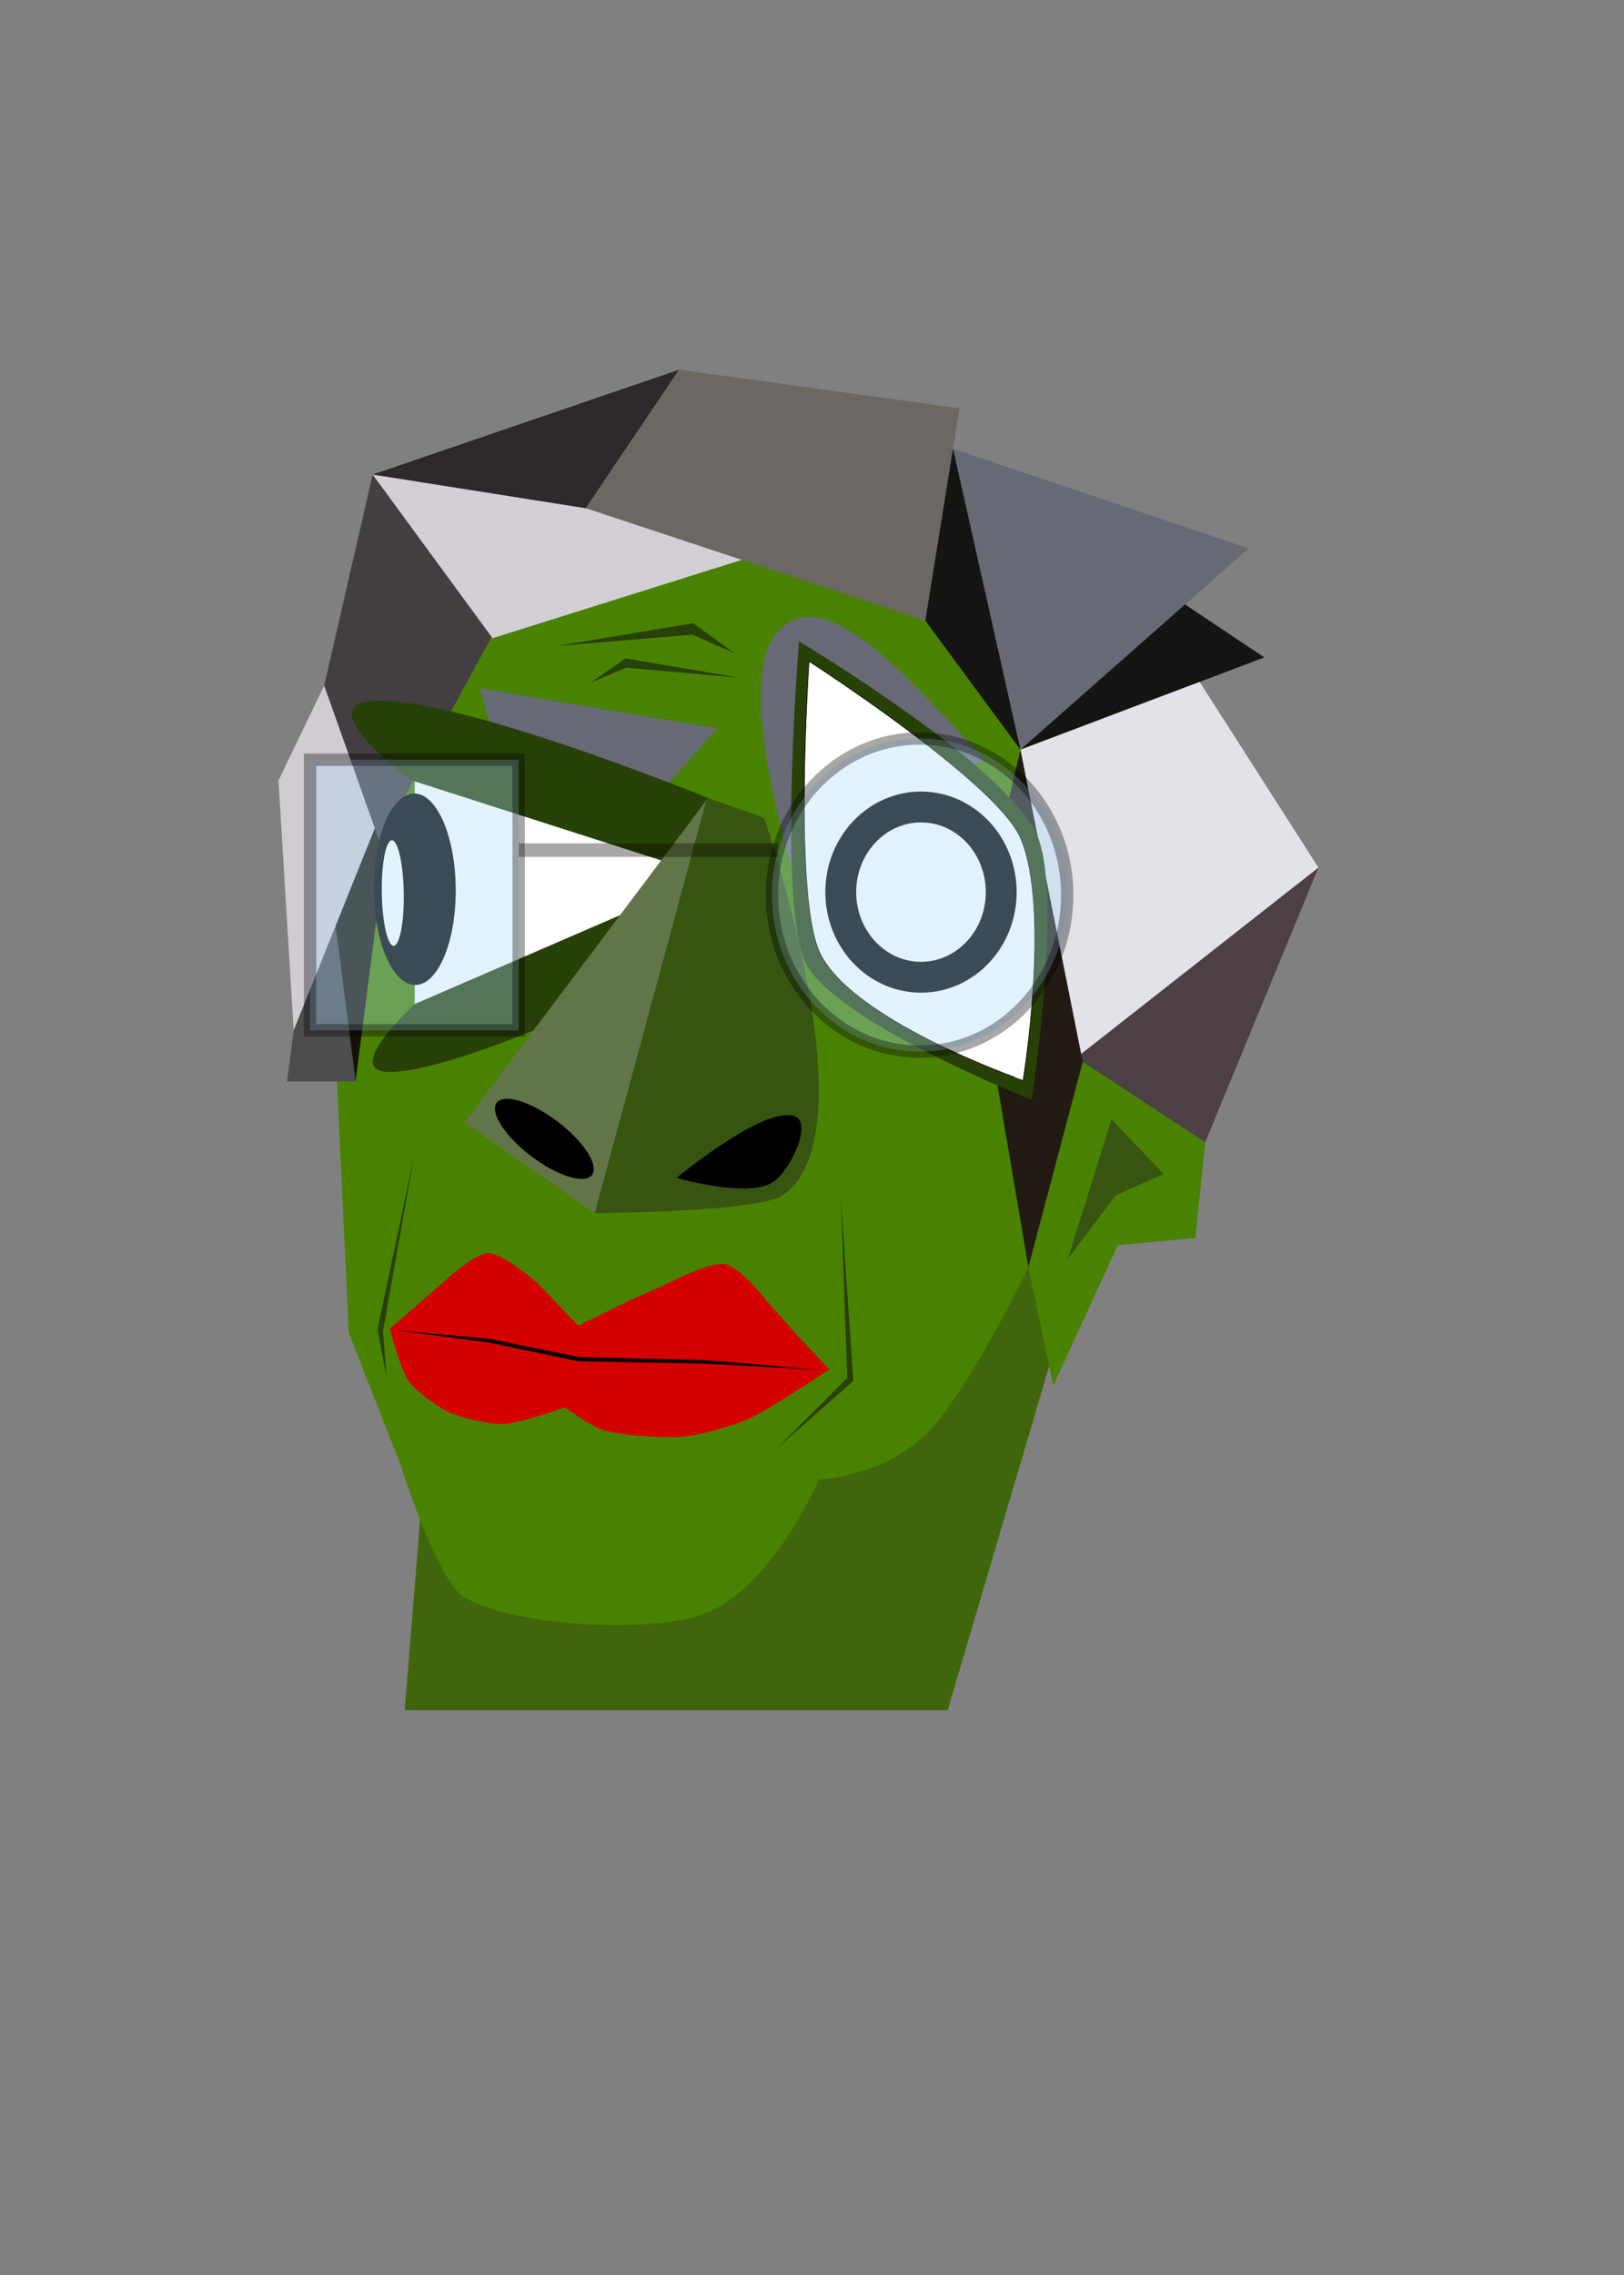 <?xml version="1.0" encoding="utf-8"?>
<!-- Generator: Adobe Adobe Illustrator 24.2.0, SVG Export Plug-In . SVG Version: 6.00 Build 0)  -->
<svg version="1.1" id="Layer_1" xmlns="http://www.w3.org/2000/svg" xmlns:xlink="http://www.w3.org/1999/xlink" x="0px" y="0px"
	 width="1200px" height="1680px" viewBox="0 0 1200 1680" style="enable-background:new 0 0 1200 1680;" xml:space="preserve">
<rect x="0" y="0" width="1200" height="1680" fill="#808080" stroke="none"/>
<style type="text/css">
	.st0{fill:#3F660C;}
	.st1{fill:#498200;}
	.st2{fill:#170F05;}
	.st3{fill:#4C4C4E;}
	.st4{fill:#D1CCD2;}
	.st5{fill:#433E42;}
	.st6{fill:#D4CFD5;}
	.st7{fill:#2D282C;}
	.st8{fill:#141412;}
	.st9{fill:#E3E2E8;}
	.st10{fill:#6B6863;}
	.st11{fill:#676975;}
	.st12{fill:#4C4044;}
	.st13{fill:#221912;}
	.st14{fill:#375411;}
	.st15{fill:#274007;}
	.st16{fill:#FFFFFF;}
	.st17{fill:#617548;}
	.st18{fill:#FFFFFF;stroke:#000000;stroke-width:0.456;stroke-miterlimit:10;}
	.st19{fill:#FFFFFF;stroke:#000000;stroke-width:22.796;stroke-miterlimit:10;}
	.st20{opacity:0.341;fill:#AFDCFA;stroke:#000000;stroke-width:9.118;stroke-miterlimit:10;enable-background:new    ;}
	.st21{opacity:0.341;enable-background:new    ;}
	.st22{fill:#D40000;}
</style>
<g>
	<g>
		<g>
			<polygon class="st0" points="299.03,1262.89 316,1053.23 807.39,899.89 700.27,1262.89 			"/>
			<path class="st1" d="M285.1,513.46l286.3-165.67l244.9,108.95l-37.33,313.62l62.86,5.1l51.1,45.04l-9.7,93.65l-57.28,5.4
				l-47.66,103.75l-18.39-87.51c0,0-37.62,78.16-67.91,114.83c-33.27,40.27-87.02,41.95-87.02,41.95s-32.46,76.21-80.72,97.55
				c-38.93,17.22-144.12,11.18-181.15-10.55c-20.2-11.88-47.45-98.85-47.45-98.85l-37.88-96.32l-14.11-298.03L285.1,513.46z"/>
			<polygon class="st2" points="262.72,798.62 288.04,602.46 237.39,602.46 			"/>
			<polygon class="st3" points="237.39,602.46 212.12,798.62 262.72,798.62 			"/>
			<polygon class="st4" points="216.99,760.85 205.77,576.32 239.54,506.28 280.65,602.46 			"/>
			<polygon class="st5" points="280.65,622.01 239.54,506.28 275.36,350.41 363.96,468.96 			"/>
			<polygon class="st6" points="275.36,350.41 363.96,471.29 590.38,400.16 			"/>
			<polygon class="st7" points="275.36,350.41 432.87,375.31 501.82,273 			"/>
			<polygon class="st8" points="683.73,458.27 680.54,316.06 934.25,485.49 754.02,553.6 			"/>
			<polygon class="st9" points="754.02,553.6 886.42,503.56 974.23,640.72 795.47,781.05 			"/>
			<polygon class="st10" points="432.87,375.31 501.82,273 709.01,301.51 683.73,458.27 			"/>
			<polygon class="st11" points="704.22,331.36 754.02,553.6 922.62,404.96 			"/>
			<polygon class="st12" points="974.23,640.72 795.47,781.05 890.54,843.51 			"/>
			<polygon class="st13" points="759.9,935.73 719.93,700.56 754.02,553.6 800.05,784.07 			"/>
			<polygon class="st14" points="789.13,929.49 821.29,826.59 859.8,866.98 824.49,882.62 			"/>
			<polygon class="st11" points="363.96,542.52 354.76,508.21 530.04,537.91 485.86,587.36 			"/>
			<g>
				<g>
					<path class="st15" d="M302.9,575.93c0,0-69.58-52.91-32.08-57.96c59.46-7.97,256.57,73.01,256.57,73.01l-2.6,56.03
						L302.9,575.93z"/>
					<path class="st15" d="M312.14,736.15c0,0-62.61,55.29-24.44,55.44c60.55,0.2,247.08-94.89,247.08-94.89l-9.99-49.7
						L312.14,736.15z"/>
				</g>
				<polygon class="st16" points="524.79,647.01 306.43,577.02 306.43,741.45 				"/>
				<ellipse transform="matrix(1 -6.861540e-03 6.861540e-03 1 -4.498 2.118)" cx="306.46" cy="656.64" rx="30.28" ry="70.69"/>
				
					<ellipse transform="matrix(1 -0.017 0.017 1 -11.331 5.107)" class="st16" cx="290.35" cy="659.3" rx="8.11" ry="38.95"/>
			</g>
			<polygon class="st17" points="471,771.64 498.75,633.89 524.24,639.68 496.53,777.43 			"/>
			<g>
				<g>
					<path class="st14" d="M439.42,895.83L522.48,589l42.08,15c0,0,80.79,232.94,13.9,278.62
						C559.81,895.29,439.42,895.83,439.42,895.83z"/>
					<polygon class="st17" points="521.89,591.07 343.09,828.81 439.42,895.83 					"/>
				</g>
				<path d="M499.97,869.8c0,0,54.25,16.04,72.35,2.33c11.46-8.71,28.72-43.01,14.53-47.91C564.51,816.44,499.97,869.8,499.97,869.8
					z"/>
				<ellipse transform="matrix(0.604 -0.797 0.797 0.604 -510.671 653.971)" cx="402.32" cy="840.53" rx="16.07" ry="44.15"/>
			</g>
			<path class="st11" d="M584.71,639.88c-16.38-59.79-39.39-154.38-4.2-178.79c35.48-24.6,88.98,37.82,143.49,95.88
				c16.46,17.52-93.01,5.59-93.01,5.59S590.72,661.91,584.71,639.88z"/>
			<path class="st15" d="M593.78,707.74c-18.43-48.81-3.4-234.13-3.4-234.13s156.76,93.75,176.58,144.78
				c18.22,46.97-4.66,193.69-4.66,193.69S610.7,752.59,593.78,707.74z"/>
			<path class="st18" d="M604.24,699.92c-17.68-47.67-6.42-211.55-6.42-211.55s138.24,89,156.21,130.33
				c22.72,52.27,1.97,179.08,1.97,179.08S623.55,751.99,604.24,699.92z"/>
			<ellipse class="st19" cx="680.54" cy="658.79" rx="59.29" ry="62.86"/>
			<rect x="229.12" y="561.03" class="st20" width="154.11" height="199.82"/>
			<ellipse class="st20" cx="679.49" cy="660.97" rx="109.1" ry="115.63"/>
			<rect x="383.23" y="622.75" class="st21" width="191.48" height="10.05"/>
			<g>
				<g>
					<path class="st22" d="M288.04,981.17l40.73-35.29c0,0,21.71-20.29,31.79-20.39c11.72-0.1,37.54,22.92,37.54,22.92l29.18,30.59
						l38.04-18.71l27.63-12.33c0,0,31.45-16.48,42.75-14.45c11.72,2.13,32.33,28.91,32.33,28.91l22.09,24.8l22.68,23.96
						c0,0-45.23,30.69-61.64,37.47c-11.17,4.65-35.32,11.63-47.79,12.33c-14.91,0.84-45.73-0.69-59.46-5.54
						c-7.6-2.67-26.58-16.14-26.58-16.14s-33.8,12.13-45.9,12.33c-10.83,0.15-32.63-4.95-41.7-9.75
						c-8.27-4.36-23.39-15.49-28.18-22.52C295.72,1010.67,288.04,981.17,288.04,981.17z"/>
				</g>
				<polygon points="291.65,982.26 361.44,988.69 427.62,1002.16 522.65,1004.48 609.07,1011.86 521.68,1007.06 427.28,1005.22 
					361.23,991.41 				"/>
			</g>
			<polygon class="st15" points="574.76,1068.88 626.03,1017.5 621.29,884.25 630.57,1019.68 			"/>
			<polygon class="st15" points="278.88,981.86 306.18,852.52 282.96,983.25 285.64,1017.05 			"/>
			<polygon class="st15" points="462.18,486.24 546.58,500.49 462.6,493.07 436.39,504.11 			"/>
			<polygon class="st15" points="512.11,460.2 411.49,477.03 511.69,468.67 543.1,482.57 			"/>
		</g>
	</g>
</g>
</svg>
